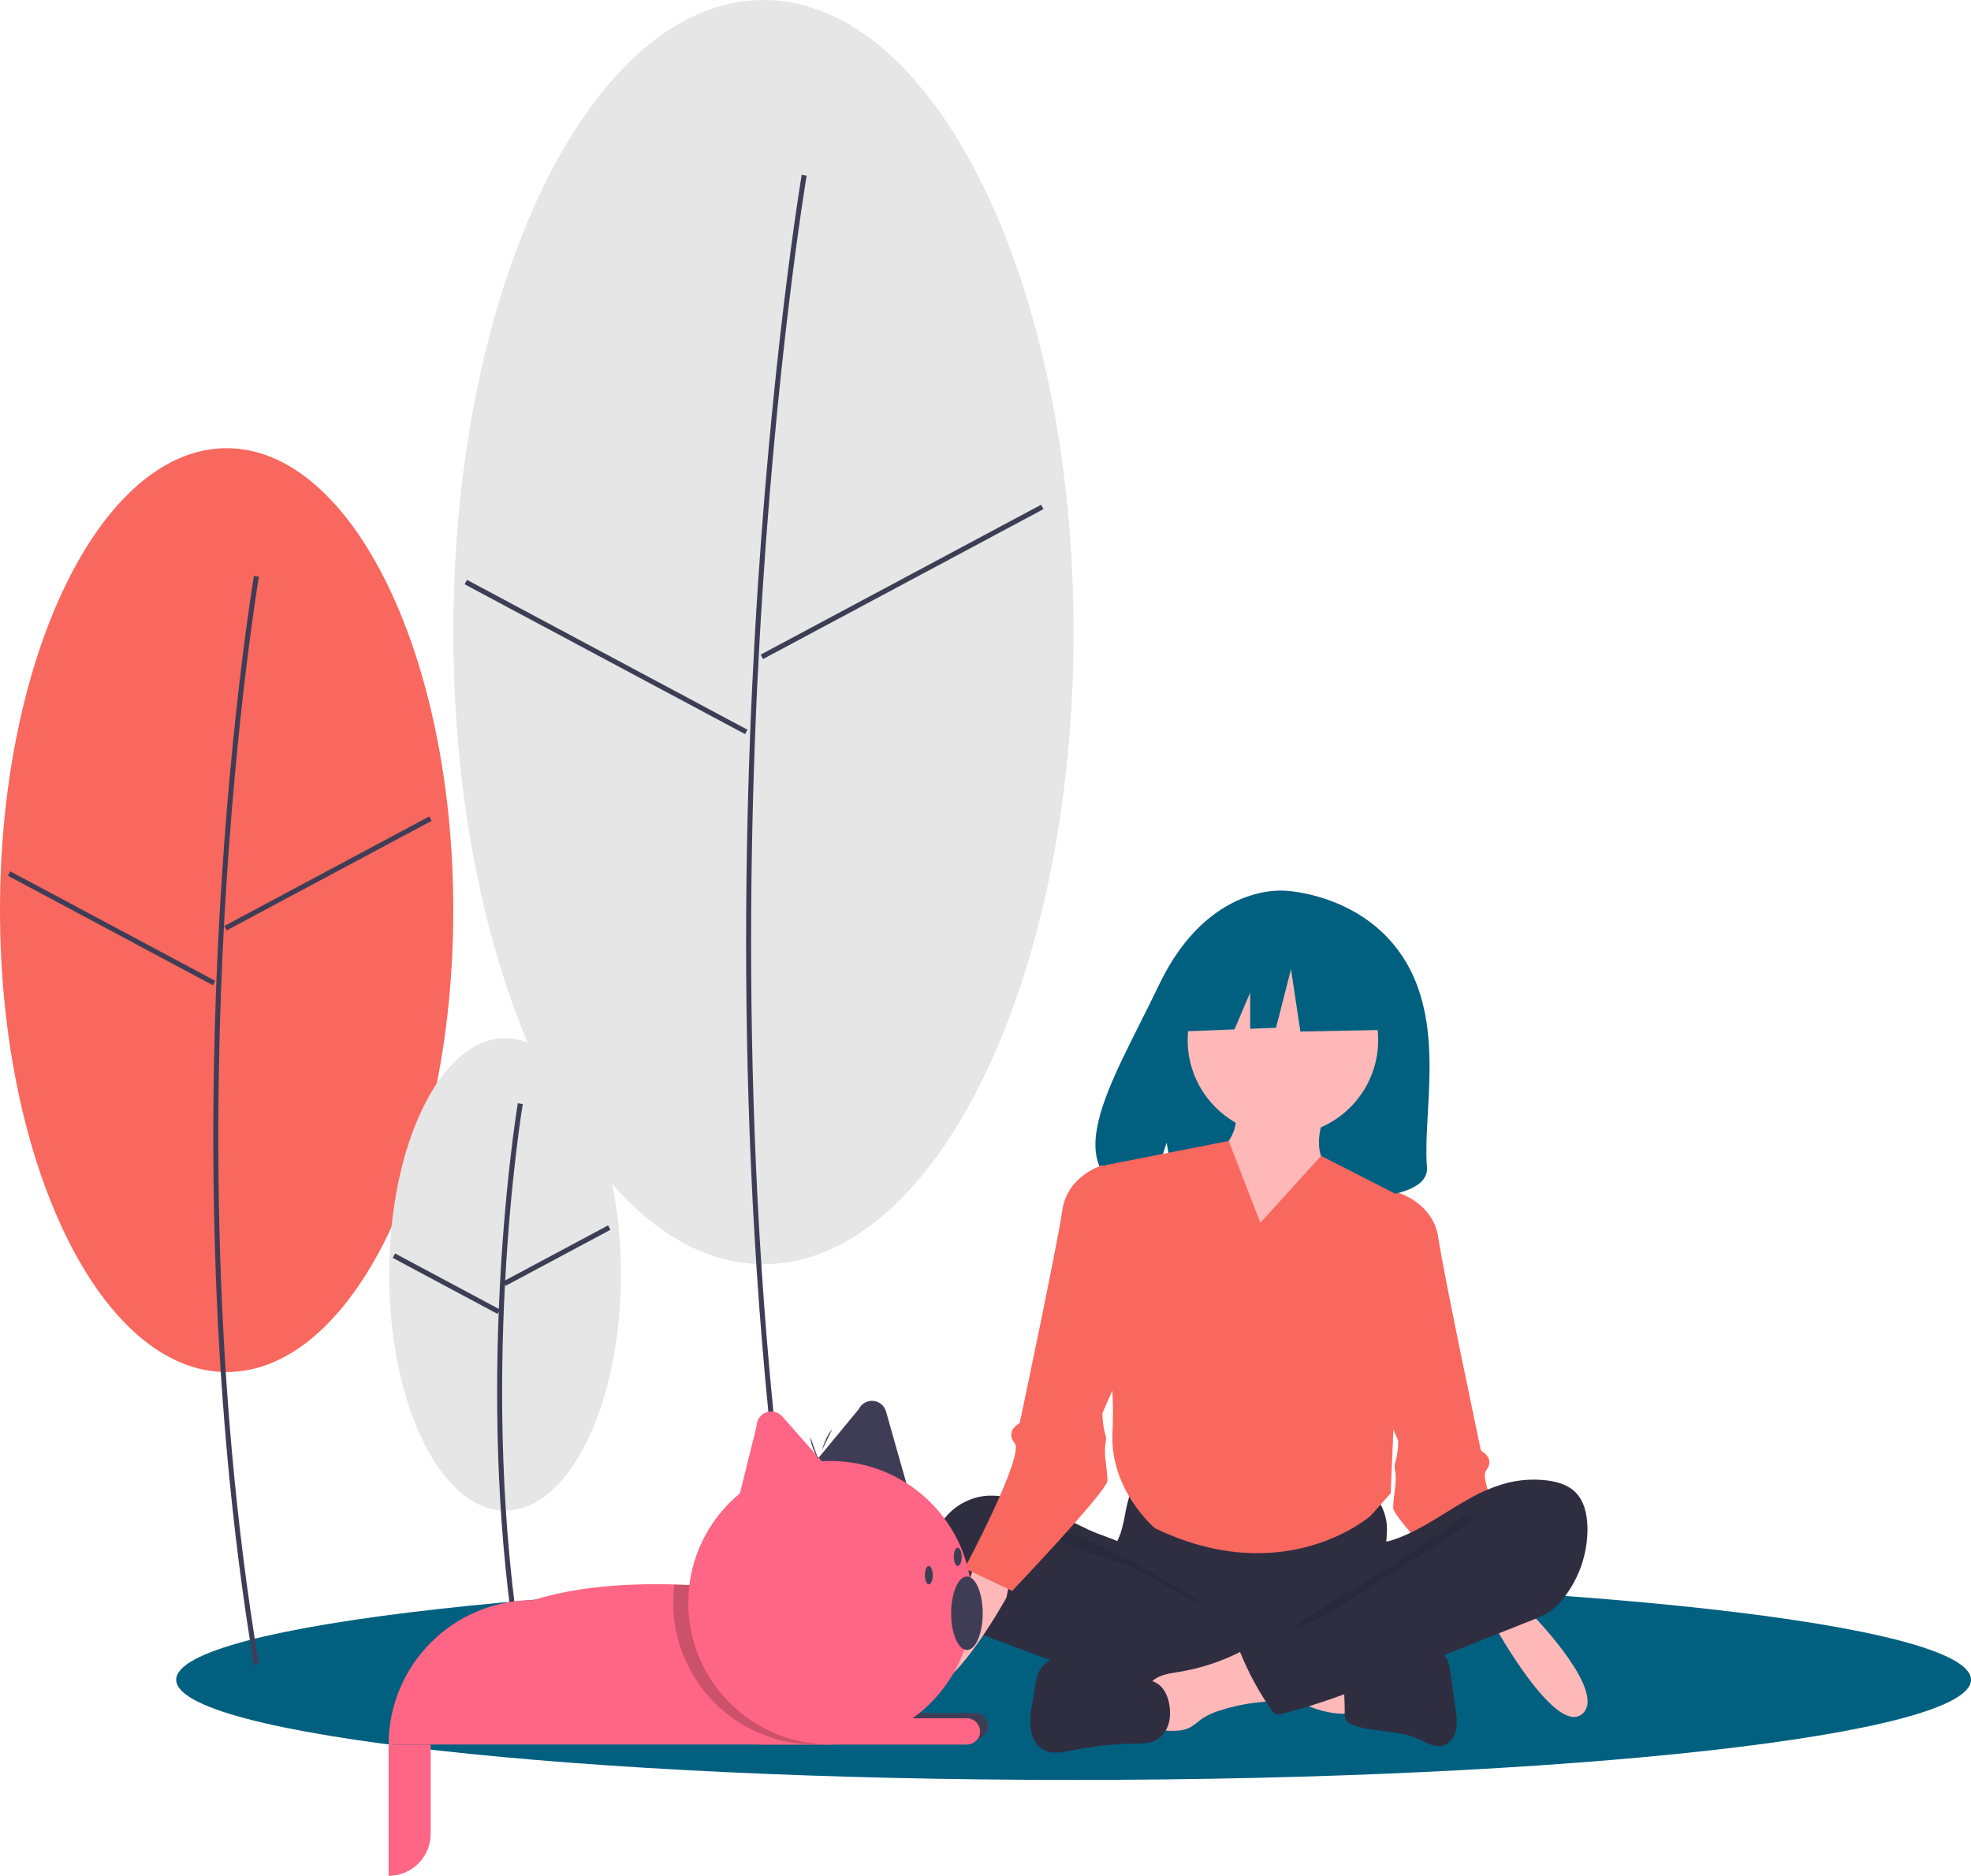 <svg width="165" height="157" viewBox="0 0 165 157" fill="none" xmlns="http://www.w3.org/2000/svg">
<path d="M89.876 148.973C131.366 148.973 165 145.22 165 140.59C165 135.961 131.366 132.208 89.876 132.208C48.385 132.208 14.751 135.961 14.751 140.59C14.751 145.22 48.385 148.973 89.876 148.973Z" fill="#016080"/>
<path d="M127.133 131.315L128.428 135.302C128.428 135.302 134.668 141.739 132.412 143.484C130.155 145.229 125.091 136.031 125.091 136.031L124.158 131.53L127.133 131.315Z" fill="#FFB8B8"/>
<path d="M115.162 100.46L117.051 99.831C117.051 99.831 119.989 100.669 120.408 103.603C120.828 106.537 123.976 121.416 123.976 121.416C123.976 121.416 125.235 122.044 124.395 123.092C123.556 124.14 128.592 133.57 128.592 133.57L124.605 135.456C124.605 135.456 116.631 127.074 116.631 126.235C116.631 125.397 116.841 124.559 116.841 123.721C116.841 122.883 116.631 122.883 116.841 122.254C116.981 121.706 117.051 121.143 117.051 120.577L115.582 117.225L115.162 100.46Z" fill="#F8685F"/>
<path d="M18.974 114.835C29.453 114.835 37.947 97.526 37.947 76.174C37.947 54.822 29.453 37.513 18.974 37.513C8.495 37.513 0 54.822 0 76.174C0 97.526 8.495 114.835 18.974 114.835Z" fill="#F8685F"/>
<path d="M18.799 76.575C19.746 59.746 21.653 48.379 21.672 48.266L21.258 48.196C21.239 48.309 19.329 59.694 18.381 76.545C17.506 92.097 17.295 115.62 21.258 139.367L21.672 139.298C17.715 115.592 17.926 92.104 18.799 76.575Z" fill="#3F3D56"/>
<path d="M35.932 68.333L18.777 77.503L18.975 77.872L36.13 68.703L35.932 68.333Z" fill="#3F3D56"/>
<path d="M0.864 72.929L0.667 73.299L17.824 82.463L18.022 82.094L0.864 72.929Z" fill="#3F3D56"/>
<path d="M63.911 105.809C78.251 105.809 89.875 82.123 89.875 52.905C89.875 23.686 78.251 0 63.911 0C49.572 0 37.947 23.686 37.947 52.905C37.947 82.123 49.572 105.809 63.911 105.809Z" fill="#E6E6E6"/>
<path d="M63.596 53.447C64.891 30.414 67.501 14.856 67.528 14.702L67.114 14.632C67.088 14.786 64.474 30.362 63.177 53.417C61.98 74.695 61.692 106.878 67.114 139.367L67.528 139.298C62.112 106.85 62.401 74.702 63.596 53.447Z" fill="#3F3D56"/>
<path d="M87.154 42.244L63.678 54.791L63.876 55.161L87.352 42.613L87.154 42.244Z" fill="#3F3D56"/>
<path d="M39.094 48.532L38.896 48.902L62.375 61.443L62.573 61.074L39.094 48.532Z" fill="#3F3D56"/>
<path d="M42.282 126.425C47.639 126.425 51.983 117.575 51.983 106.658C51.983 95.741 47.639 86.892 42.282 86.892C36.924 86.892 32.581 95.741 32.581 106.658C32.581 117.575 36.924 126.425 42.282 126.425Z" fill="#E6E6E6"/>
<path d="M42.273 107.51L42.331 107.617L51.102 102.929L50.904 102.559L42.292 107.163C42.768 98.403 43.743 92.522 43.763 92.406L43.349 92.337C43.327 92.463 42.169 99.446 41.758 109.551L33.072 104.908L32.874 105.277L41.645 109.966L41.75 109.77C41.421 118.11 41.605 128.538 43.349 138.985L43.763 138.916C41.862 127.526 41.82 116.157 42.273 107.51Z" fill="#3F3D56"/>
<path d="M117.729 80.567C114.356 74.826 107.683 74.559 107.683 74.559C107.683 74.559 101.18 73.721 97.008 82.465C93.12 90.615 87.754 98.483 96.145 100.391L97.66 95.639L98.599 100.745C99.793 100.831 100.992 100.852 102.189 100.806C111.174 100.514 119.732 100.892 119.456 97.644C119.09 93.327 120.975 86.091 117.729 80.567Z" fill="#016080"/>
<path d="M94.218 126.552C94.124 127.152 93.987 127.745 93.809 128.325C93.608 128.894 93.299 129.419 93.115 129.993C92.53 131.824 93.341 133.864 94.636 135.277C95.755 136.495 97.205 137.362 98.809 137.773C99.977 138.069 101.192 138.112 102.395 138.153C105.729 138.267 109.148 138.368 112.306 137.289C113.305 136.94 114.269 136.499 115.186 135.972C115.476 135.832 115.731 135.63 115.933 135.379C116.174 135.034 116.205 134.586 116.202 134.164C116.195 132.74 115.909 131.324 115.977 129.902C116.015 129.115 116.161 128.328 116.089 127.543C115.992 126.655 115.623 125.818 115.032 125.146C114.441 124.475 113.656 124.003 112.786 123.794C111.89 123.6 110.961 123.705 110.049 123.794C107.681 124.023 105.303 124.13 102.924 124.115C100.494 124.099 98.078 123.725 95.66 123.686C94.945 123.675 94.959 123.897 94.732 124.594C94.522 125.236 94.35 125.89 94.218 126.552V126.552Z" fill="#2F2E41"/>
<path d="M84.714 125.395C84.061 125.229 83.387 125.157 82.714 125.181C82.005 125.225 81.315 125.418 80.686 125.747C80.058 126.077 79.506 126.534 79.067 127.091C78.632 127.655 78.319 128.304 78.149 128.996C77.979 129.688 77.955 130.408 78.078 131.109C78.241 131.869 78.508 132.603 78.871 133.291C79.401 134.376 80.038 135.458 81.02 136.153C81.611 136.534 82.248 136.84 82.916 137.062L88.089 139.025C88.85 139.313 89.611 139.602 90.38 139.87C94.238 141.214 98.264 142.02 102.343 142.266C103.586 142.34 104.846 142.361 106.058 142.076C106.354 142.037 106.625 141.889 106.819 141.662C106.918 141.489 106.976 141.296 106.989 141.097L107.307 138.852C107.378 138.539 107.369 138.214 107.28 137.906C107.134 137.529 106.769 137.291 106.42 137.09C103.02 135.122 99.049 134.037 96.186 131.337C95.513 130.701 94.949 129.693 94.13 129.262C93.201 128.772 92.108 128.492 91.148 128.041C89.05 127.055 86.988 125.921 84.714 125.395Z" fill="#2F2E41"/>
<path opacity="0.1" d="M89.878 128.421C91.707 128.998 99.426 132.996 100.749 134.392C100.572 134.456 94.554 131.059 94.374 131.005C92.733 130.509 91.082 130.009 89.524 129.283C89.21 129.137 87.487 128.451 87.565 128.052C87.653 127.602 89.554 128.318 89.878 128.421Z" fill="black"/>
<path d="M112.688 143.43C112.792 143.437 112.895 143.407 112.978 143.344C113.014 143.297 113.041 143.243 113.057 143.185C113.072 143.127 113.076 143.067 113.069 143.008L113.06 139.95C112.187 139.531 111.211 139.397 110.252 139.268L105.78 138.666C105.883 138.68 105.081 140.606 105.204 140.863C105.421 141.316 107.077 141.718 107.544 141.932C109.169 142.676 110.858 143.494 112.688 143.43Z" fill="#FFB8B8"/>
<path d="M98.657 139.939C97.813 140.075 96.871 140.195 96.324 140.857C95.63 141.696 95.925 142.948 96.256 143.988C96.305 144.198 96.404 144.394 96.544 144.558C96.77 144.782 97.116 144.815 97.432 144.835C98.202 144.884 99.022 144.923 99.695 144.542C99.999 144.339 100.293 144.12 100.573 143.884C101.069 143.552 101.614 143.301 102.189 143.14C103.244 142.806 104.331 142.58 105.433 142.467C105.867 142.447 106.296 142.371 106.71 142.24C106.918 142.172 107.107 142.058 107.263 141.905C107.419 141.752 107.538 141.566 107.61 141.36C107.766 140.804 107.445 140.238 107.138 139.751C106.755 139.143 106.349 138.504 105.778 138.057C104.944 137.405 104.532 137.906 103.693 138.323C102.106 139.112 100.408 139.657 98.657 139.939Z" fill="#FFB8B8"/>
<path d="M96.451 140.706L91.089 139.109C90.447 138.884 89.775 138.753 89.094 138.72C88.414 138.72 87.703 138.945 87.262 139.466C86.846 139.958 86.727 140.63 86.624 141.267L86.402 142.63C86.254 143.317 86.212 144.023 86.278 144.723C86.379 145.417 86.731 146.111 87.343 146.447C88.085 146.855 88.994 146.656 89.822 146.485C91.494 146.141 93.195 145.957 94.903 145.937C95.544 145.929 96.218 145.937 96.785 145.634C97.459 145.274 97.862 144.514 97.931 143.748C98.037 142.584 97.651 141.063 96.451 140.706Z" fill="#2F2E41"/>
<path d="M114.796 139.315C115.491 139.192 116.104 138.794 116.77 138.559C117.708 138.229 118.724 138.229 119.717 138.232C120.081 138.234 120.47 138.242 120.773 138.445C121.211 138.739 121.323 139.326 121.397 139.85L121.846 143.012C121.93 143.607 122.014 144.217 121.883 144.803C121.751 145.389 121.354 145.954 120.777 146.105C120.076 146.289 119.389 145.838 118.727 145.541C117.072 144.801 115.149 144.99 113.424 144.436C113.104 144.334 112.761 144.176 112.63 143.865C112.571 143.689 112.55 143.503 112.569 143.318C112.598 142.302 112.385 140.914 112.689 139.943C112.962 139.069 114.02 139.315 114.796 139.315Z" fill="#2F2E41"/>
<path d="M126.141 124.122C127.212 123.852 128.323 123.775 129.421 123.897C130.298 123.994 131.201 124.24 131.841 124.851C132.621 125.595 132.871 126.746 132.892 127.827C132.927 129.978 132.218 132.075 130.886 133.764C130.561 134.19 130.174 134.565 129.739 134.877C129.269 135.172 128.769 135.415 128.246 135.601L116.662 140.203C113.615 141.414 110.556 142.628 107.378 143.427C107.291 143.469 107.196 143.493 107.099 143.498C107.003 143.503 106.906 143.488 106.815 143.455C106.724 143.422 106.641 143.371 106.571 143.305C106.5 143.239 106.443 143.159 106.404 143.071C105.388 141.609 104.537 140.041 103.865 138.393C103.835 138.34 103.816 138.282 103.81 138.221C103.805 138.161 103.812 138.1 103.832 138.043C103.875 137.979 103.934 137.928 104.003 137.896L112.197 133.154C112.798 132.838 113.358 132.449 113.865 131.997C114.219 131.65 114.509 131.244 114.721 130.796C114.891 130.439 114.906 129.595 115.123 129.331C115.336 129.073 116.062 129.052 116.398 128.95C116.871 128.804 117.335 128.628 117.786 128.422C119.618 127.596 121.251 126.396 123.008 125.429C123.992 124.862 125.045 124.423 126.141 124.122V124.122Z" fill="#2F2E41"/>
<path opacity="0.1" d="M121.497 127.664C120.089 128.728 118.266 129.707 116.871 130.8C116.395 131.173 108.457 135.669 108.345 136.266C109.647 136.486 117.938 130.644 119.124 130.061C120.311 129.478 121.362 128.656 122.404 127.84C122.67 127.632 123.795 127.006 123.033 126.774C122.604 126.643 121.814 127.451 121.497 127.664Z" fill="black"/>
<path d="M107.397 95.011C111.801 95.011 115.372 91.446 115.372 87.048C115.372 82.65 111.801 79.085 107.397 79.085C102.993 79.085 99.423 82.65 99.423 87.048C99.423 91.446 102.993 95.011 107.397 95.011Z" fill="#FFB8B8"/>
<path d="M110.755 93.754C110.755 93.754 109.496 96.897 111.804 98.155C114.113 99.412 104.67 109.471 104.67 109.471L100.473 97.317C100.473 97.317 104.04 96.059 103.41 92.706L110.755 93.754Z" fill="#FFB8B8"/>
<path d="M105.509 102.346L110.591 96.743L117.47 100.25L116.421 124.978L114.742 126.864C114.742 126.864 107.607 133.151 96.695 127.912C96.695 127.912 92.918 124.769 93.128 119.949C93.338 115.129 92.708 114.5 92.708 114.5L92.499 97.526L102.859 95.496L105.509 102.346Z" fill="#F8685F"/>
<path d="M82.206 129.01L80.911 132.996C80.911 132.996 74.671 139.434 76.927 141.179C79.184 142.924 84.248 133.725 84.248 133.725L85.181 129.225L82.206 129.01Z" fill="#FFB8B8"/>
<path d="M94.177 98.155L92.289 97.526C92.289 97.526 89.351 98.364 88.931 101.298C88.511 104.232 85.364 119.111 85.364 119.111C85.364 119.111 84.105 119.739 84.944 120.787C85.783 121.835 80.747 131.265 80.747 131.265L84.734 133.151C84.734 133.151 92.708 124.769 92.708 123.93C92.708 123.092 92.498 122.254 92.498 121.416C92.498 120.577 92.708 120.577 92.498 119.949C92.358 119.401 92.288 118.838 92.289 118.272L93.757 114.919L94.177 98.155Z" fill="#F8685F"/>
<path d="M116.238 80.014L109.645 76.535L100.541 77.958L98.657 86.339L103.346 86.157L104.656 83.078V86.106L106.82 86.022L108.075 81.121L108.86 86.339L116.552 86.181L116.238 80.014Z" fill="#016080"/>
<path d="M69.502 133.924V146.011H32.531C32.531 142.806 33.807 139.731 36.077 137.465C38.346 135.198 41.425 133.924 44.635 133.924C48.102 132.845 52.11 132.501 56.458 132.614C60.56 132.719 64.965 133.233 69.502 133.924Z" fill="#FF6584"/>
<path d="M64.22 143.375H81.605C81.897 143.375 82.177 143.49 82.383 143.697C82.59 143.903 82.706 144.182 82.706 144.473C82.706 144.765 82.59 145.044 82.383 145.25C82.177 145.457 81.897 145.572 81.605 145.572H64.22V143.375V143.375Z" fill="#3F3D56"/>
<path d="M67.231 123.58L71.891 117.939C71.999 117.715 72.172 117.53 72.388 117.406C72.603 117.283 72.851 117.229 73.099 117.25C73.346 117.271 73.582 117.367 73.773 117.525C73.965 117.683 74.104 117.895 74.171 118.134L76.009 124.613L67.231 123.58Z" fill="#3F3D56"/>
<path d="M61.58 126.453L63.34 119.355C63.34 119.107 63.416 118.864 63.557 118.66C63.698 118.456 63.898 118.3 64.131 118.212C64.363 118.124 64.617 118.109 64.858 118.169C65.099 118.229 65.316 118.36 65.481 118.547L69.942 123.596L61.58 126.453Z" fill="#FF6584"/>
<path d="M32.531 146.012H36.052V153.484C36.052 153.946 35.961 154.403 35.784 154.829C35.607 155.256 35.347 155.644 35.02 155.97C34.694 156.297 34.305 156.556 33.878 156.732C33.451 156.909 32.993 157 32.531 157V146.012V146.012Z" fill="#FF6584"/>
<path d="M63.56 143.814H80.945C81.237 143.814 81.517 143.93 81.723 144.136C81.93 144.342 82.046 144.622 82.046 144.913C82.046 145.204 81.93 145.484 81.723 145.69C81.517 145.896 81.237 146.012 80.945 146.012H63.56V143.814Z" fill="#FF6584"/>
<path opacity="0.2" d="M69.501 133.924V145.944C67.715 146.134 65.909 145.917 64.219 145.309C62.53 144.702 60.999 143.72 59.744 142.437C58.489 141.154 57.541 139.604 56.972 137.902C56.402 136.201 56.227 134.393 56.458 132.614C60.56 132.719 64.965 133.233 69.501 133.924Z" fill="black"/>
<path d="M69.502 146.012C76.065 146.012 81.385 140.699 81.385 134.145C81.385 127.59 76.065 122.277 69.502 122.277C62.939 122.277 57.618 127.59 57.618 134.145C57.618 140.699 62.939 146.012 69.502 146.012Z" fill="#FF6584"/>
<path d="M80.945 138.1C81.675 138.1 82.266 136.723 82.266 135.024C82.266 133.324 81.675 131.947 80.945 131.947C80.216 131.947 79.625 133.324 79.625 135.024C79.625 136.723 80.216 138.1 80.945 138.1Z" fill="#3F3D56"/>
<path d="M77.754 132.606C77.937 132.606 78.085 132.262 78.085 131.837C78.085 131.412 77.937 131.068 77.754 131.068C77.572 131.068 77.424 131.412 77.424 131.837C77.424 132.262 77.572 132.606 77.754 132.606Z" fill="#3F3D56"/>
<path d="M80.175 131.068C80.357 131.068 80.505 130.724 80.505 130.299C80.505 129.874 80.357 129.53 80.175 129.53C79.993 129.53 79.845 129.874 79.845 130.299C79.845 130.724 79.993 131.068 80.175 131.068Z" fill="#3F3D56"/>
<path d="M68.505 122.145C68.505 122.145 67.844 120.998 67.844 120.298Z" fill="#3F3D56"/>
<path d="M68.795 121.403C68.795 121.403 69.155 120.129 69.656 119.64Z" fill="#3F3D56"/>
</svg>
